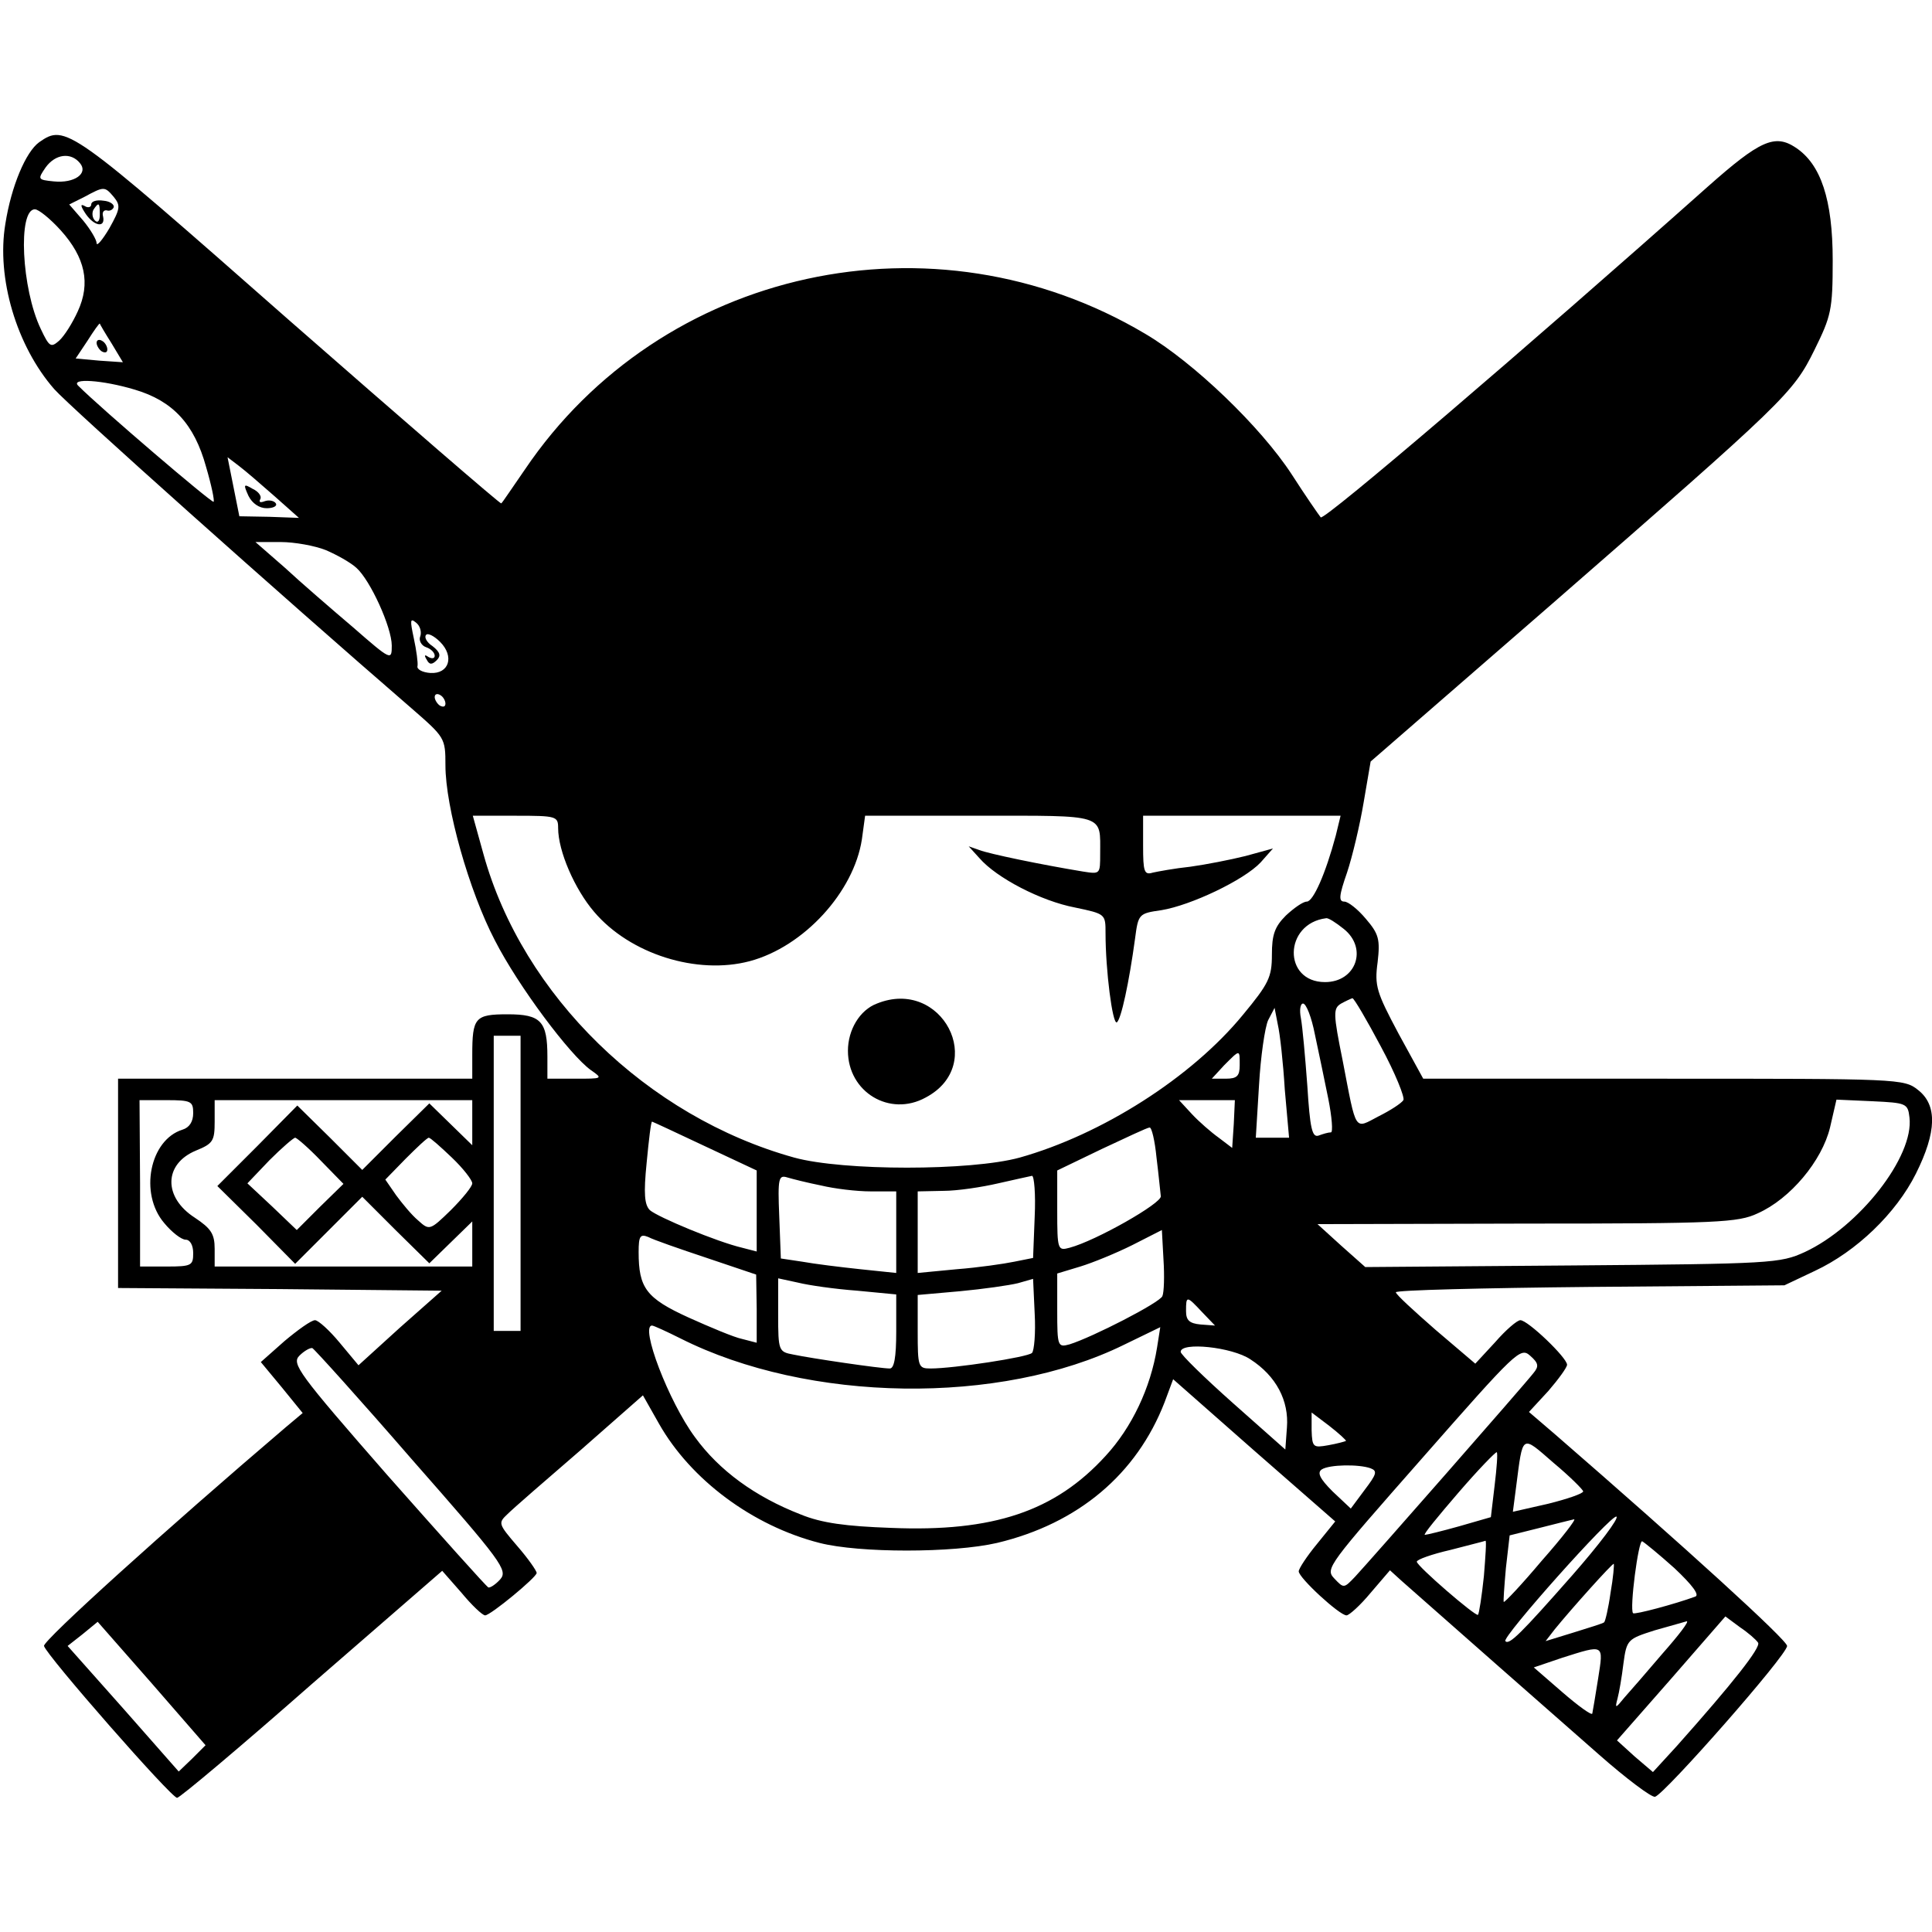 <?xml version="1.0" standalone="no"?>
<!DOCTYPE svg PUBLIC "-//W3C//DTD SVG 20010904//EN"
 "http://www.w3.org/TR/2001/REC-SVG-20010904/DTD/svg10.dtd">
<svg version="1.0" xmlns="http://www.w3.org/2000/svg"
 width="360pt" height="360pt" viewBox="0 0 360 360"
 preserveAspectRatio="xMidYMid meet">

<g transform="translate(0,360) scale(0.1,-0.1)"
fill="#000000" stroke="none">
<path d="M73 3335 c-25 -18 -52 -82 -63 -152 -17 -101 21 -228 91 -308 28 -32
422 -384 666 -595 62 -54 63 -55 63 -106 0 -78 44 -234 92 -326 44 -86 140
-214 179 -242 23 -16 22 -16 -29 -16 l-52 0 0 41 c0 66 -12 79 -74 79 -61 0
-66 -6 -66 -76 l0 -44 -330 0 -330 0 0 -195 0 -195 301 -2 302 -3 -78 -69 -77
-70 -35 42 c-19 23 -40 42 -46 42 -7 0 -32 -18 -57 -39 l-44 -39 39 -47 39
-48 -31 -26 c-223 -190 -453 -398 -451 -408 4 -17 237 -283 248 -283 5 0 118
95 251 212 l243 211 36 -41 c19 -23 39 -42 44 -42 10 0 96 71 96 79 0 4 -16
27 -36 50 -36 42 -36 43 -18 60 10 10 71 63 136 119 l116 102 30 -53 c59 -104
174 -190 299 -222 74 -19 249 -19 331 0 151 36 260 128 312 262 l16 43 151
-133 151 -132 -34 -42 c-19 -23 -34 -46 -34 -51 0 -12 76 -82 89 -82 5 0 26
19 45 42 l36 42 22 -20 c77 -68 287 -253 367 -323 51 -45 99 -81 105 -79 18 5
246 264 246 281 0 11 -190 184 -432 394 l-49 42 36 39 c19 22 35 44 35 49 0
13 -73 83 -87 83 -6 0 -27 -18 -47 -41 l-37 -40 -74 63 c-40 35 -74 66 -74 70
-1 4 162 8 362 10 l362 3 57 27 c77 36 151 107 188 181 39 78 40 128 4 156
-26 21 -37 21 -474 21 l-448 0 -46 84 c-41 77 -45 89 -39 133 5 43 2 53 -22
81 -15 18 -33 32 -40 32 -11 0 -10 11 5 54 10 30 24 89 31 131 l13 76 336 292
c437 381 451 394 491 475 31 63 34 74 34 167 0 113 -22 179 -69 210 -39 26
-67 13 -164 -73 -337 -300 -715 -623 -721 -616 -4 5 -29 41 -54 80 -58 89
-183 209 -273 262 -394 234 -902 123 -1156 -253 -23 -33 -42 -62 -44 -63 -1
-2 -179 152 -396 342 -410 361 -416 365 -465 331z m76 -39 c16 -19 -10 -38
-49 -34 -30 3 -30 4 -15 26 18 25 47 29 64 8z m63 -63 c13 -16 12 -22 -8 -58
-13 -22 -24 -35 -24 -28 0 6 -11 25 -25 42 l-26 30 28 14 c37 20 38 20 55 0z
m-99 -62 c46 -51 56 -99 32 -151 -10 -22 -25 -46 -35 -55 -15 -13 -18 -12 -34
22 -36 75 -43 223 -11 223 7 0 29 -18 48 -39z m95 -211 l21 -35 -44 3 -44 4
22 33 c12 19 22 33 23 32 0 -1 10 -18 22 -37z m43 -86 c71 -21 111 -64 133
-144 10 -34 16 -63 14 -65 -3 -3 -209 173 -252 216 -16 15 45 11 105 -7z m261
-199 l45 -40 -55 2 -56 1 -11 55 -11 55 21 -16 c12 -9 42 -35 67 -57z m95
-100 c21 -9 46 -23 57 -33 26 -23 66 -111 66 -145 0 -28 -1 -28 -72 34 -40 34
-98 84 -127 111 l-55 48 47 0 c26 0 64 -7 84 -15z m176 -161 c-3 -7 2 -17 11
-20 9 -3 16 -10 16 -16 0 -5 -5 -6 -12 -2 -7 5 -8 3 -3 -5 5 -10 10 -10 19 -1
8 8 6 15 -8 26 -11 7 -16 17 -12 21 3 4 15 -2 26 -13 27 -27 17 -60 -18 -58
-15 1 -26 7 -24 13 1 6 -2 29 -7 52 -7 33 -7 38 4 29 8 -6 11 -18 8 -26z m47
-125 c0 -6 -4 -7 -10 -4 -5 3 -10 11 -10 16 0 6 5 7 10 4 6 -3 10 -11 10 -16z
m210 -232 c0 -43 31 -114 67 -156 67 -79 192 -118 290 -92 101 27 194 129 209
227 l6 44 213 0 c237 0 225 4 225 -71 0 -38 0 -38 -32 -33 -79 13 -175 33
-193 40 l-20 7 20 -22 c32 -37 115 -80 178 -92 57 -12 57 -12 57 -48 0 -69 13
-170 21 -166 8 5 23 75 34 156 6 46 7 47 49 53 55 9 154 56 185 89 l23 26 -51
-14 c-28 -7 -74 -16 -103 -20 -29 -3 -61 -9 -70 -11 -16 -5 -18 2 -18 50 l0
56 184 0 184 0 -9 -37 c-19 -71 -42 -123 -54 -123 -7 0 -24 -12 -39 -26 -21
-21 -26 -36 -26 -73 0 -42 -6 -54 -54 -112 -96 -117 -263 -223 -416 -266 -91
-25 -329 -25 -420 0 -274 76 -506 302 -579 565 l-20 72 80 0 c76 0 79 -1 79
-23z m1464 -188 c45 -36 23 -99 -35 -99 -79 0 -77 109 2 119 4 1 18 -8 33 -20z
m69 -219 c27 -50 45 -95 42 -100 -4 -6 -24 -19 -46 -30 -46 -24 -41 -32 -67
103 -18 89 -18 98 -3 107 9 5 18 9 21 10 3 0 27 -41 53 -90z m-123 23 c7 -32
18 -86 25 -120 7 -35 9 -63 5 -63 -5 0 -15 -3 -23 -6 -12 -4 -16 13 -21 93 -4
54 -9 110 -12 126 -3 15 -1 27 4 27 6 0 16 -26 22 -57z m-56 -103 l8 -90 -31
0 -31 0 6 98 c3 53 11 108 17 121 l12 23 6 -31 c4 -17 10 -71 13 -121z m-1424
-175 l0 -275 -25 0 -25 0 0 275 0 275 25 0 25 0 0 -275z m1340 220 c0 -20 -5
-25 -26 -25 l-26 0 23 25 c30 30 29 30 29 0z m-1950 -89 c0 -16 -7 -27 -20
-31 -61 -19 -81 -119 -34 -174 14 -17 32 -31 40 -31 8 0 14 -10 14 -25 0 -23
-3 -25 -49 -25 l-50 0 0 155 -1 155 50 0 c46 0 50 -2 50 -24z m520 -18 l0 -42
-40 39 -40 39 -63 -62 -62 -62 -60 60 -61 60 -74 -75 -75 -75 73 -72 72 -73
63 63 62 62 62 -62 63 -62 40 39 40 39 0 -42 0 -42 -240 0 -240 0 0 33 c0 28
-7 38 -37 58 -59 38 -58 100 2 125 32 13 35 18 35 54 l0 40 240 0 240 0 0 -42z
m1419 -2 l-3 -45 -25 19 c-14 10 -37 30 -50 44 l-24 26 52 0 52 0 -2 -44z
m1259 12 c9 -73 -94 -204 -195 -251 -46 -21 -61 -22 -434 -25 l-385 -3 -45 40
-44 40 390 1 c356 0 394 2 430 19 61 27 120 98 135 160 l12 52 67 -3 c63 -3
66 -4 69 -30z m-2244 -54 l96 -45 0 -76 0 -75 -27 7 c-47 11 -157 57 -172 70
-10 10 -12 30 -6 89 4 42 8 76 10 76 1 0 46 -21 99 -46z m841 -21 c4 -32 7
-64 8 -72 2 -13 -121 -83 -170 -96 -22 -6 -23 -4 -23 69 l0 75 83 40 c45 21
85 40 89 40 4 1 10 -25 13 -56z m-1557 -6 l42 -43 -44 -43 -43 -43 -46 44 -46
43 41 43 c23 23 45 42 48 42 3 0 25 -19 48 -43z m244 6 c21 -20 38 -42 38 -48
0 -6 -18 -28 -40 -50 -39 -38 -40 -38 -61 -19 -12 10 -30 32 -41 47 l-20 29
38 39 c21 21 40 39 43 39 3 0 22 -17 43 -37z m688 -52 c25 -6 66 -11 93 -11
l47 0 0 -76 0 -76 -67 7 c-38 4 -86 10 -108 14 l-40 6 -3 79 c-3 71 -1 77 15
72 10 -3 38 -10 63 -15z m398 -58 l-3 -77 -35 -7 c-19 -4 -68 -11 -107 -14
l-73 -7 0 76 0 76 48 1 c26 0 72 7 102 14 30 7 59 13 63 14 4 0 7 -34 5 -76z
m238 -148 c-4 -12 -131 -77 -173 -90 -22 -6 -23 -4 -23 63 l0 69 43 13 c23 7
67 25 97 40 l55 28 3 -55 c2 -31 1 -61 -2 -68z m-849 71 l92 -31 1 -64 0 -63
-27 7 c-15 3 -60 22 -100 40 -79 36 -93 55 -93 122 0 30 3 34 18 28 9 -5 58
-22 109 -39z m280 -61 l73 -7 0 -69 c0 -49 -4 -69 -12 -69 -18 0 -147 19 -180
26 -27 5 -28 7 -28 74 l0 68 37 -8 c20 -5 69 -12 110 -15z m326 -116 c-8 -8
-146 -29 -189 -29 -23 0 -24 3 -24 69 l0 68 79 7 c43 4 92 11 108 15 l28 8 3
-65 c2 -36 -1 -69 -5 -73z m317 76 l24 -25 -27 2 c-21 2 -27 8 -27 25 0 29 1
29 30 -2z m-972 -49 c238 -120 596 -125 826 -12 l68 33 -6 -38 c-12 -75 -47
-149 -96 -202 -94 -103 -209 -142 -400 -134 -84 3 -129 9 -168 25 -85 33 -152
82 -197 144 -49 66 -103 208 -80 208 3 0 27 -11 53 -24z m-500 -226 c167 -190
179 -206 164 -223 -9 -10 -19 -16 -22 -15 -4 2 -88 96 -188 209 -167 191 -179
208 -164 223 9 9 20 15 24 14 4 -2 88 -95 186 -208z m1562 187 c48 -31 72 -77
68 -127 l-3 -41 -97 86 c-54 48 -98 91 -98 96 0 19 96 9 130 -14z m527 -26
c-17 -22 -305 -350 -332 -379 -21 -22 -21 -22 -39 -3 -17 18 -11 25 165 225
174 198 182 206 200 190 16 -14 17 -20 6 -33z m-349 -126 c-2 -1 -16 -5 -33
-8 -28 -5 -30 -4 -31 28 l0 33 33 -25 c18 -14 32 -27 31 -28z m442 -94 c0 -4
-29 -14 -65 -23 l-66 -15 6 46 c13 100 9 98 70 45 30 -25 55 -50 55 -53z
m-165 11 l-7 -59 -59 -17 c-32 -9 -61 -16 -64 -16 -4 0 25 35 62 78 37 43 70
77 72 76 2 -2 0 -29 -4 -62z m-231 32 c13 -5 11 -11 -11 -40 l-26 -35 -34 32
c-24 24 -29 35 -20 41 14 9 69 10 91 2z m376 -199 c-96 -109 -118 -131 -125
-123 -7 7 198 237 207 232 5 -3 -32 -52 -82 -109z m-57 27 c-37 -44 -69 -78
-71 -77 -1 1 1 29 4 63 l7 61 56 14 c31 8 60 15 64 16 5 1 -22 -34 -60 -77z
m-108 -29 c-4 -38 -9 -70 -11 -72 -4 -4 -114 91 -114 99 0 4 28 14 63 22 34 9
63 16 65 17 2 0 0 -29 -3 -66z m355 15 c34 -32 47 -50 39 -53 -38 -14 -113
-34 -116 -31 -7 7 10 137 17 134 4 -2 31 -24 60 -50z m-119 -46 c-4 -29 -10
-54 -12 -55 -2 -2 -28 -10 -57 -19 l-52 -16 17 22 c30 37 108 124 110 122 1
-1 -1 -26 -6 -54z m275 -93 c5 -9 -46 -74 -152 -193 l-44 -48 -34 29 -33 30
101 115 101 116 27 -20 c15 -10 30 -23 34 -29z m-2918 -216 l-25 -24 -103 117
-104 117 28 22 28 23 101 -115 100 -115 -25 -25z m2740 196 c-29 -34 -61 -71
-71 -82 -17 -21 -18 -21 -13 -2 3 11 8 40 11 65 6 45 8 46 58 62 29 8 56 16
60 17 5 0 -15 -26 -45 -60z m-120 -46 c-5 -32 -10 -61 -11 -66 -1 -4 -26 14
-56 40 l-53 46 53 18 c79 25 77 26 67 -38z"/>
<path d="M170 3219 c0 -5 -6 -7 -12 -3 -9 5 -8 0 2 -15 16 -23 37 -26 32 -4
-2 7 1 12 7 11 5 -2 11 1 13 6 1 5 -7 11 -19 12 -13 2 -23 -1 -23 -7z m16 -19
c0 -12 -4 -16 -9 -11 -5 5 -6 14 -3 20 10 15 12 14 12 -9z"/>
<path d="M180 2961 c0 -5 5 -13 10 -16 6 -3 10 -2 10 4 0 5 -4 13 -10 16 -5 3
-10 2 -10 -4z"/>
<path d="M463 2676 c7 -14 20 -23 34 -23 12 0 20 4 17 9 -3 5 -13 7 -21 4 -8
-3 -11 -2 -8 4 3 5 -3 14 -14 19 -17 10 -18 9 -8 -13z"/>
<path d="M1634 1730 c-32 -12 -54 -49 -54 -88 0 -77 78 -124 145 -87 115 61
30 224 -91 175z"/>
</g>
</svg>
